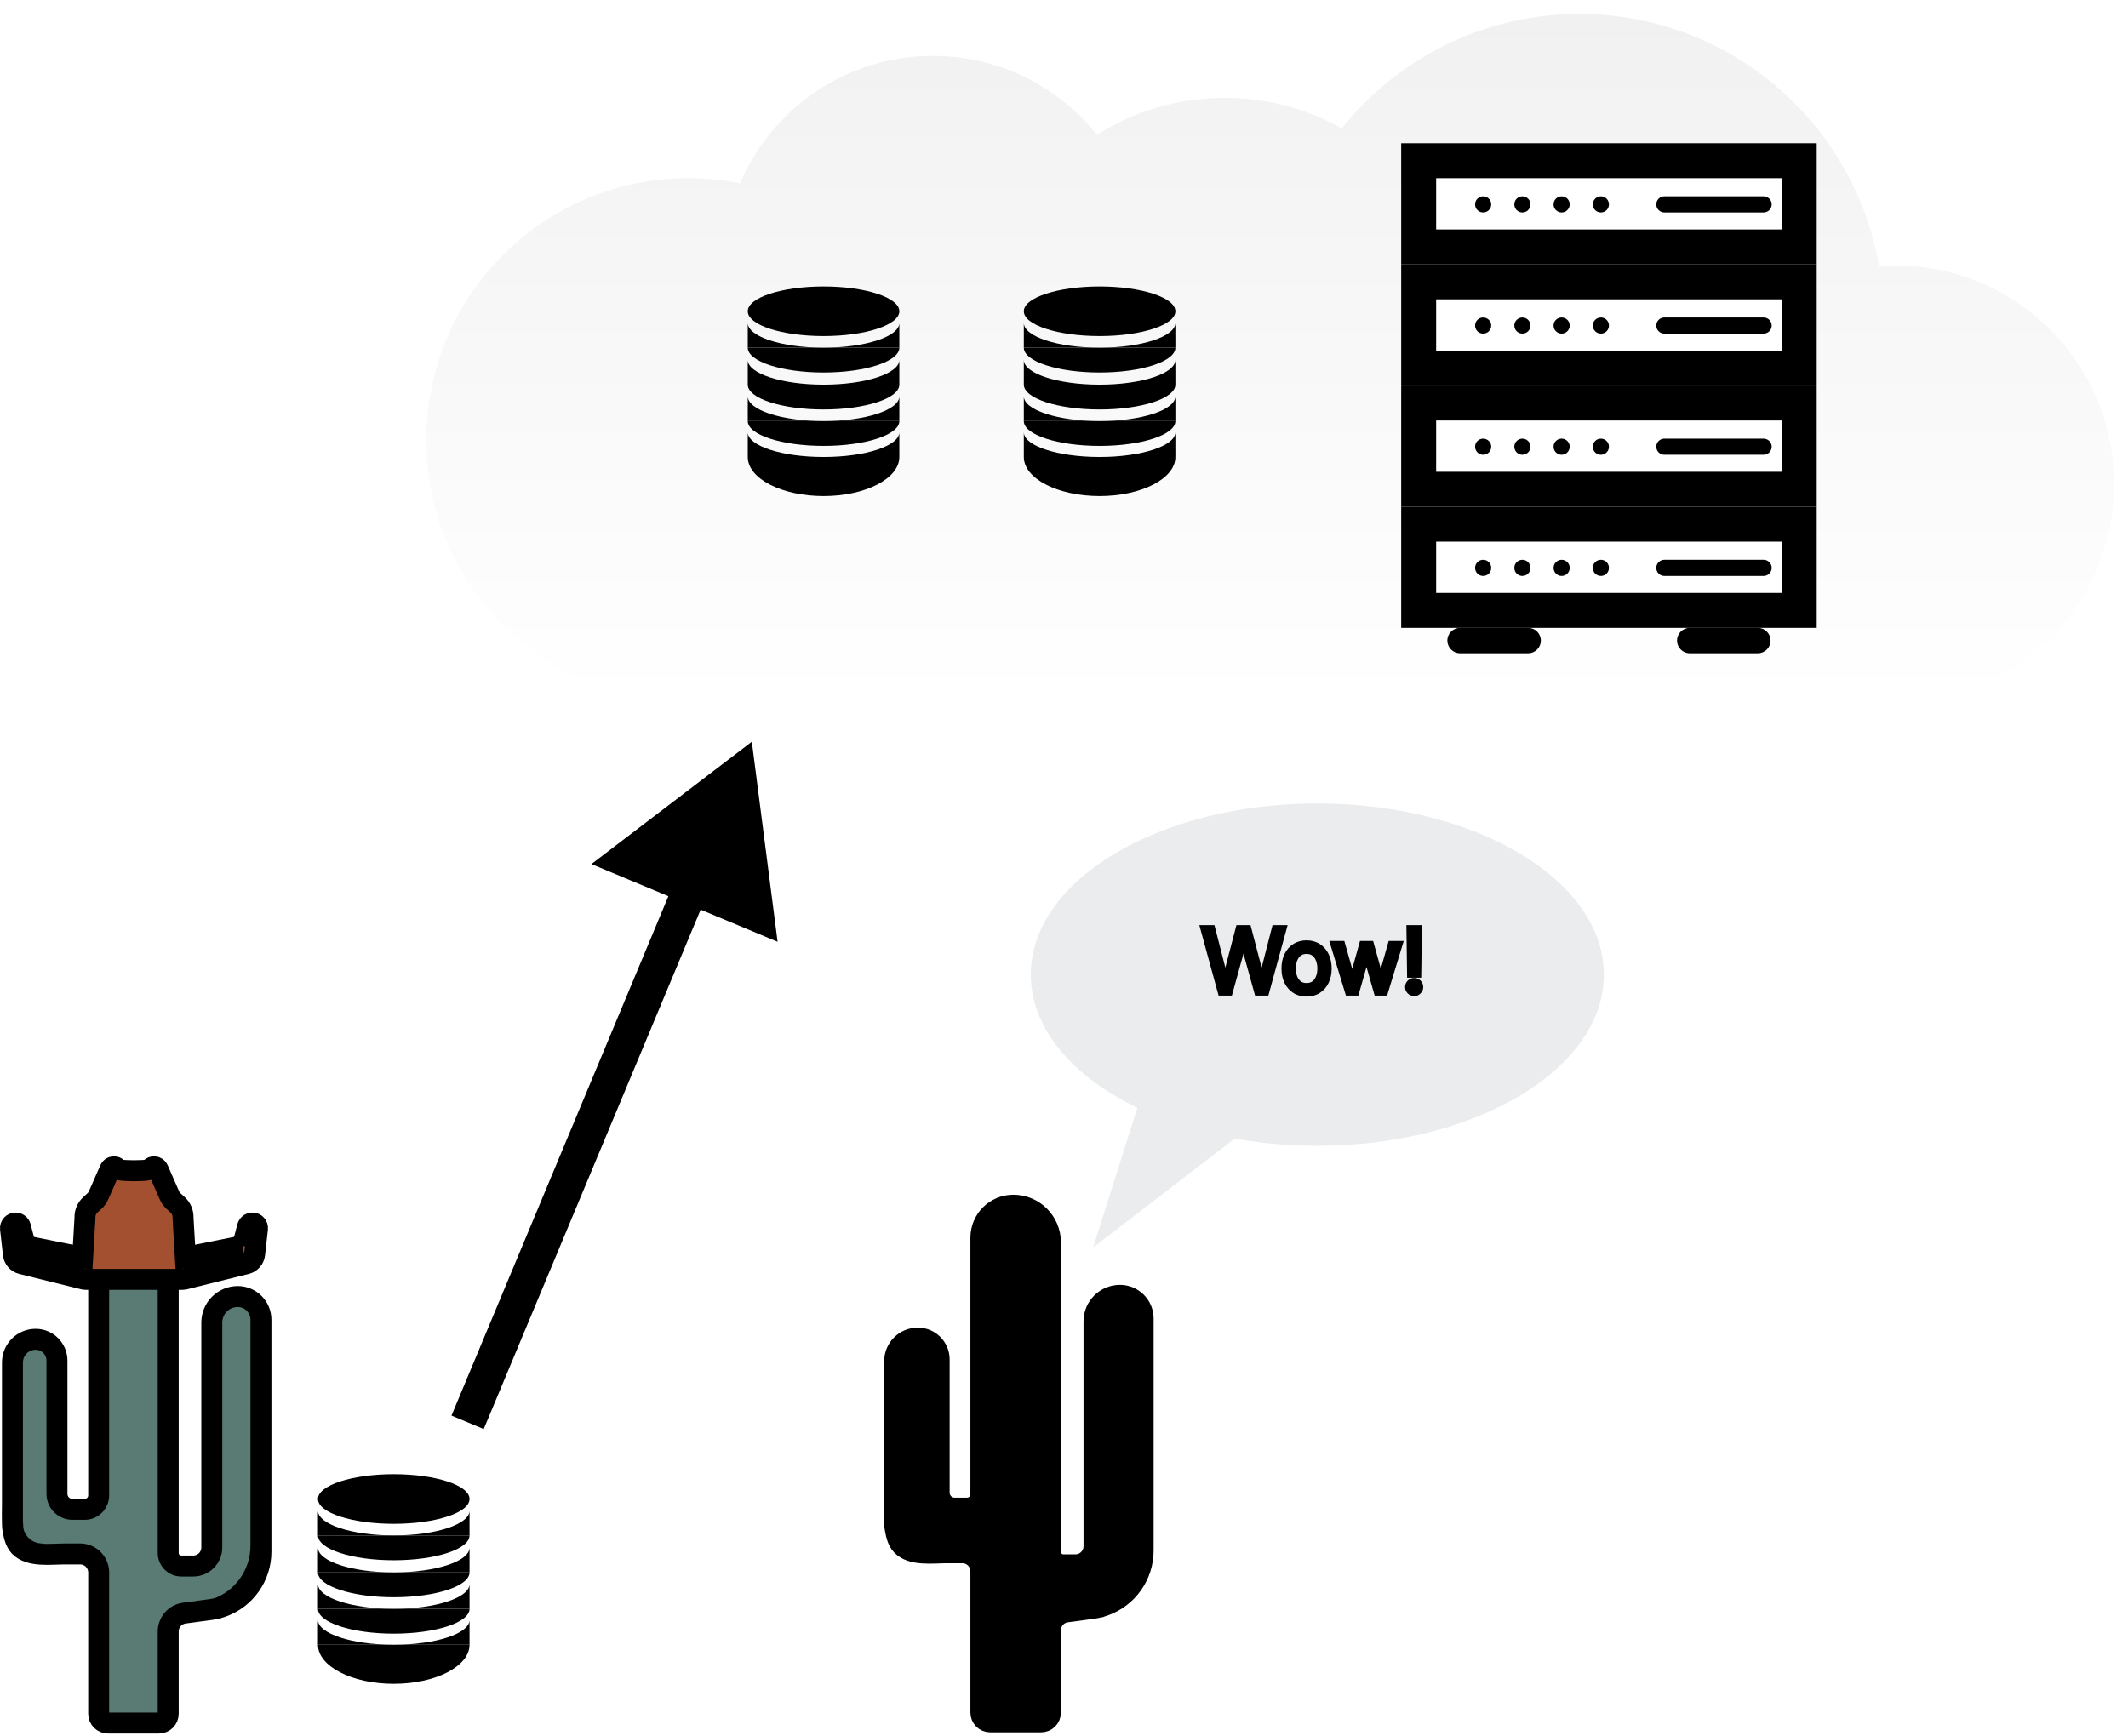 <svg width="609" height="497" viewBox="0 0 609 497" fill="none" xmlns="http://www.w3.org/2000/svg">
<path d="M16.302 389.499V427.634C16.302 430.078 18.278 432.059 20.716 432.059H24.262C26.46 432.059 28.242 430.273 28.242 428.069V354.652C28.242 349.511 32.4 345.342 37.529 345.342C43.391 345.342 48.143 350.106 48.143 355.982V444.562C48.143 446.618 49.806 448.286 51.858 448.286H55.307C58.238 448.286 60.614 445.904 60.614 442.966V378.593C60.614 374.479 63.941 371.145 68.044 371.145C71.708 371.145 74.678 374.122 74.678 377.795V444.187C74.678 451.267 70.228 457.58 63.57 459.943C62.487 460.328 61.367 460.599 60.228 460.753L52.742 461.763C50.108 462.119 48.143 464.372 48.143 467.036V490.58C48.143 492.049 46.955 493.24 45.49 493.24H30.895C29.43 493.24 28.242 492.049 28.242 490.58V450.148C28.242 447.209 25.866 444.828 22.935 444.828H18.645C14.433 444.828 8.533 445.716 5.601 442.685C3.097 440.097 3.565 434.033 3.565 430.428V390.031C3.565 386.358 6.535 383.381 10.199 383.381C13.569 383.381 16.302 386.12 16.302 389.499Z" fill="#597B73"/>
<path d="M10.199 383.381V383.381C6.535 383.381 3.565 386.351 3.565 390.014V436.049L3.565 436.336C3.565 441.026 7.367 444.828 12.056 444.828V444.828M10.199 383.381C6.535 383.381 3.565 386.358 3.565 390.031V430.428C3.565 434.033 3.097 440.097 5.601 442.685C8.533 445.716 14.433 444.828 18.645 444.828H22.935C25.866 444.828 28.242 447.209 28.242 450.148V490.58C28.242 492.049 29.43 493.24 30.895 493.24H45.49C46.955 493.24 48.143 492.049 48.143 490.58V467.036C48.143 464.372 50.108 462.119 52.742 461.763L60.228 460.753C61.367 460.599 62.487 460.328 63.57 459.943C70.228 457.58 74.678 451.267 74.678 444.187V377.795C74.678 374.122 71.708 371.145 68.044 371.145M10.199 383.381C13.569 383.381 16.302 386.12 16.302 389.499V427.634C16.302 430.078 18.278 432.059 20.716 432.059H24.262C26.46 432.059 28.242 430.273 28.242 428.069V354.652C28.242 349.511 32.4 345.342 37.529 345.342C43.391 345.342 48.143 350.106 48.143 355.982V444.562C48.143 446.618 49.806 448.286 51.858 448.286H55.307C58.238 448.286 60.614 445.904 60.614 442.966V378.593C60.614 374.479 63.941 371.145 68.044 371.145M68.044 371.145V371.145C71.708 371.145 74.678 374.115 74.678 377.778V442.484C74.678 450.586 69.576 457.811 61.941 460.522V460.522" stroke="black" stroke-width="6"/>
<path d="M24.034 366.19L6.194 361.751C4.923 361.434 3.982 360.357 3.835 359.049L3.009 351.725C2.912 350.861 3.585 350.104 4.451 350.104C5.109 350.104 5.685 350.549 5.853 351.189L7.287 356.649L23.658 359.94L24.32 348.613C24.256 347.217 24.811 345.865 25.836 344.92L27.083 343.769C27.562 343.328 27.944 342.791 28.206 342.194L31.463 334.761C31.86 333.857 33.085 333.73 33.656 334.534C33.877 334.844 34.545 334.96 35.314 335.026C35.535 335.045 35.744 335.06 35.941 335.071C37.507 335.159 39.099 335.156 40.665 335.076C40.892 335.064 41.132 335.048 41.386 335.026C42.156 334.96 42.823 334.844 43.044 334.534C43.616 333.73 44.841 333.857 45.237 334.761L48.495 342.194C48.757 342.791 49.139 343.328 49.617 343.769L50.865 344.92C51.889 345.865 52.444 347.217 52.381 348.613L53.043 359.94L69.413 356.649L70.848 351.189C71.016 350.549 71.592 350.104 72.25 350.104C73.116 350.104 73.789 350.861 73.691 351.725L72.866 359.049C72.719 360.357 71.778 361.434 70.507 361.751L52.666 366.19C52.543 366.221 52.417 366.236 52.29 366.236H24.411C24.284 366.236 24.157 366.221 24.034 366.19Z" fill="#A35030"/>
<path d="M7.287 356.649L5.853 351.189C5.685 350.549 5.109 350.104 4.451 350.104C3.585 350.104 2.912 350.861 3.009 351.725L3.835 359.049C3.982 360.357 4.923 361.434 6.194 361.751L24.034 366.19C24.157 366.221 24.284 366.236 24.411 366.236H52.29C52.417 366.236 52.543 366.221 52.666 366.19L70.507 361.751C71.778 361.434 72.719 360.357 72.866 359.049L73.691 351.725C73.789 350.861 73.116 350.104 72.25 350.104C71.592 350.104 71.016 350.549 70.848 351.189L69.413 356.649M7.287 356.649L6.928 356.663L6.85 356.635L7.287 356.649ZM7.287 356.649L23.658 359.94L24.32 348.613C24.256 347.217 24.811 345.865 25.836 344.92L27.083 343.769C27.562 343.328 27.944 342.791 28.206 342.194L31.463 334.761C31.86 333.857 33.085 333.73 33.656 334.534C33.877 334.844 34.545 334.96 35.314 335.026C35.535 335.045 35.744 335.06 35.941 335.071C37.507 335.159 39.099 335.156 40.665 335.076C40.892 335.064 41.132 335.048 41.386 335.026C42.156 334.96 42.823 334.844 43.044 334.534C43.616 333.73 44.841 333.857 45.237 334.761L48.495 342.194C48.757 342.791 49.139 343.328 49.617 343.769L50.865 344.92C51.889 345.865 52.444 347.217 52.381 348.613L53.043 359.94L69.413 356.649M69.413 356.649L69.047 356.663L69.125 356.635L69.413 356.649Z" stroke="black" stroke-width="6"/>
<path d="M268.771 389.157V427.292C268.771 429.736 270.748 431.717 273.186 431.717H276.732C278.93 431.717 280.712 429.931 280.712 427.727V354.31C280.712 349.168 284.87 345 289.999 345C295.861 345 300.613 349.764 300.613 355.64V444.219C300.613 446.276 302.276 447.943 304.328 447.943H307.777C310.708 447.943 313.084 445.561 313.084 442.623V378.25C313.084 374.137 316.41 370.802 320.514 370.802C324.177 370.802 327.147 373.78 327.147 377.452V443.845C327.147 450.925 322.698 457.237 316.04 459.601C314.957 459.986 313.837 460.257 312.698 460.411L305.212 461.421C302.578 461.776 300.613 464.029 300.613 466.693V490.238C300.613 491.707 299.425 492.898 297.959 492.898H283.365C281.9 492.898 280.712 491.707 280.712 490.238V449.805C280.712 446.867 278.336 444.485 275.405 444.485H271.115C266.903 444.485 261.003 445.374 258.071 442.343C255.567 439.754 256.035 433.691 256.035 430.085V389.689C256.035 386.016 259.005 383.038 262.668 383.038C266.039 383.038 268.771 385.778 268.771 389.157Z" fill="black"/>
<path d="M262.668 383.038V383.038C259.005 383.038 256.035 386.008 256.035 389.672V435.707L256.035 435.994C256.035 440.684 259.836 444.485 264.526 444.485V444.485M262.668 383.038C259.005 383.038 256.035 386.016 256.035 389.689V430.085C256.035 433.691 255.567 439.754 258.071 442.343C261.003 445.374 266.903 444.485 271.115 444.485H275.405C278.336 444.485 280.712 446.867 280.712 449.805V490.238C280.712 491.707 281.9 492.898 283.365 492.898H297.959C299.425 492.898 300.613 491.707 300.613 490.238V466.693C300.613 464.029 302.578 461.776 305.212 461.421L312.698 460.411C313.837 460.257 314.957 459.986 316.04 459.601C322.698 457.237 327.147 450.925 327.147 443.845V377.452C327.147 373.78 324.177 370.802 320.514 370.802M262.668 383.038C266.039 383.038 268.771 385.778 268.771 389.157V427.292C268.771 429.736 270.748 431.717 273.186 431.717H276.732C278.93 431.717 280.712 429.931 280.712 427.727V354.31C280.712 349.168 284.87 345 289.999 345C295.861 345 300.613 349.764 300.613 355.64V444.219C300.613 446.276 302.276 447.943 304.328 447.943H307.777C310.708 447.943 313.084 445.561 313.084 442.623V378.25C313.084 374.137 316.41 370.802 320.514 370.802M320.514 370.802V370.802C324.177 370.802 327.147 373.772 327.147 377.436V442.142C327.147 450.244 322.046 457.469 314.411 460.179V460.179" stroke="black" stroke-width="6"/>
<g filter="url(#filter0_d_4_393)">
<path d="M459 275C459 302.062 422.287 324 377 324C331.713 324 295 302.062 295 275C295 247.938 331.713 226 377 226C422.287 226 459 247.938 459 275Z" fill="#EBECED"/>
<path d="M312.845 353.084L331.835 293.071L362.744 314.714L312.845 353.084Z" fill="#EBECED"/>
</g>
<path d="M349.504 284L344.533 265.818H346.77L350.57 280.626H350.747L354.618 265.818H357.104L360.974 280.626H361.152L364.952 265.818H367.189L362.217 284H359.945L355.932 269.511H355.79L351.777 284H349.504ZM373.918 284.284C372.687 284.284 371.607 283.991 370.678 283.405C369.755 282.819 369.033 282 368.512 280.946C367.997 279.893 367.739 278.661 367.739 277.253C367.739 275.832 367.997 274.592 368.512 273.533C369.033 272.474 369.755 271.651 370.678 271.065C371.607 270.479 372.687 270.186 373.918 270.186C375.149 270.186 376.227 270.479 377.15 271.065C378.079 271.651 378.801 272.474 379.316 273.533C379.837 274.592 380.097 275.832 380.097 277.253C380.097 278.661 379.837 279.893 379.316 280.946C378.801 282 378.079 282.819 377.15 283.405C376.227 283.991 375.149 284.284 373.918 284.284ZM373.918 282.402C374.853 282.402 375.623 282.162 376.227 281.683C376.83 281.203 377.277 280.573 377.567 279.792C377.857 279.011 378.002 278.164 378.002 277.253C378.002 276.341 377.857 275.492 377.567 274.705C377.277 273.918 376.83 273.281 376.227 272.796C375.623 272.311 374.853 272.068 373.918 272.068C372.983 272.068 372.214 272.311 371.61 272.796C371.006 273.281 370.56 273.918 370.27 274.705C369.98 275.492 369.835 276.341 369.835 277.253C369.835 278.164 369.98 279.011 370.27 279.792C370.56 280.573 371.006 281.203 371.61 281.683C372.214 282.162 372.983 282.402 373.918 282.402ZM385.921 284L381.766 270.364H383.968L386.915 280.804H387.058L389.969 270.364H392.207L395.083 280.768H395.225L398.173 270.364H400.374L396.219 284H394.16L391.177 273.524H390.964L387.981 284H385.921ZM405.914 265.818L405.737 278.886H403.677L403.499 265.818H405.914ZM404.707 284.142C404.269 284.142 403.893 283.985 403.579 283.672C403.266 283.358 403.109 282.982 403.109 282.544C403.109 282.106 403.266 281.73 403.579 281.417C403.893 281.103 404.269 280.946 404.707 280.946C405.145 280.946 405.52 281.103 405.834 281.417C406.148 281.73 406.305 282.106 406.305 282.544C406.305 282.834 406.231 283.1 406.083 283.343C405.941 283.586 405.748 283.781 405.506 283.929C405.269 284.071 405.003 284.142 404.707 284.142Z" fill="black"/>
<path d="M349.504 284L348.54 284.264L348.741 285H349.504V284ZM344.533 265.818V264.818H343.223L343.568 266.082L344.533 265.818ZM346.77 265.818L347.739 265.57L347.546 264.818H346.77V265.818ZM350.57 280.626L349.601 280.875L349.794 281.626H350.57V280.626ZM350.747 280.626V281.626H351.519L351.715 280.879L350.747 280.626ZM354.618 265.818V264.818H353.846L353.65 265.565L354.618 265.818ZM357.104 265.818L358.071 265.565L357.876 264.818H357.104V265.818ZM360.974 280.626L360.007 280.879L360.202 281.626H360.974V280.626ZM361.152 280.626V281.626H361.928L362.121 280.875L361.152 280.626ZM364.952 265.818V264.818H364.176L363.983 265.57L364.952 265.818ZM367.189 265.818L368.154 266.082L368.499 264.818H367.189V265.818ZM362.217 284V285H362.981L363.182 284.264L362.217 284ZM359.945 284L358.981 284.267L359.184 285H359.945V284ZM355.932 269.511L356.896 269.244L356.693 268.511H355.932V269.511ZM355.79 269.511V268.511H355.029L354.826 269.244L355.79 269.511ZM351.777 284V285H352.538L352.741 284.267L351.777 284ZM350.469 283.736L345.497 265.554L343.568 266.082L348.54 284.264L350.469 283.736ZM344.533 266.818H346.77V264.818H344.533V266.818ZM345.801 266.067L349.601 280.875L351.538 280.378L347.739 265.57L345.801 266.067ZM350.57 281.626H350.747V279.626H350.57V281.626ZM351.715 280.879L355.585 266.071L353.65 265.565L349.78 280.374L351.715 280.879ZM354.618 266.818H357.104V264.818H354.618V266.818ZM356.136 266.071L360.007 280.879L361.942 280.374L358.071 265.565L356.136 266.071ZM360.974 281.626H361.152V279.626H360.974V281.626ZM362.121 280.875L365.92 266.067L363.983 265.57L360.183 280.378L362.121 280.875ZM364.952 266.818H367.189V264.818H364.952V266.818ZM366.224 265.554L361.253 283.736L363.182 284.264L368.154 266.082L366.224 265.554ZM362.217 283H359.945V285H362.217V283ZM360.908 283.733L356.896 269.244L354.968 269.778L358.981 284.267L360.908 283.733ZM355.932 268.511H355.79V270.511H355.932V268.511ZM354.826 269.244L350.813 283.733L352.741 284.267L356.753 269.778L354.826 269.244ZM351.777 283H349.504V285H351.777V283ZM370.678 283.405L370.142 284.25L370.145 284.251L370.678 283.405ZM368.512 280.946L367.613 281.385L367.615 281.389L368.512 280.946ZM368.512 273.533L367.614 273.092L367.612 273.096L368.512 273.533ZM370.678 271.065L370.145 270.219L370.142 270.221L370.678 271.065ZM377.15 271.065L376.614 271.909L376.616 271.911L377.15 271.065ZM379.316 273.533L378.417 273.97L378.419 273.974L379.316 273.533ZM379.316 280.946L378.42 280.503L378.418 280.507L379.316 280.946ZM377.15 283.405L376.616 282.559L376.614 282.561L377.15 283.405ZM376.227 281.683L375.605 280.9L376.227 281.683ZM377.567 279.792L378.505 280.14L377.567 279.792ZM377.567 274.705L378.505 274.359V274.359L377.567 274.705ZM376.227 272.796L376.853 272.017L376.227 272.796ZM371.61 272.796L370.984 272.017L371.61 272.796ZM370.27 274.705L369.331 274.359L370.27 274.705ZM370.27 279.792L369.332 280.14L370.27 279.792ZM371.61 281.683L372.232 280.9L371.61 281.683ZM373.918 283.284C372.853 283.284 371.962 283.033 371.211 282.559L370.145 284.251C371.252 284.95 372.522 285.284 373.918 285.284V283.284ZM371.214 282.561C370.457 282.08 369.854 281.405 369.408 280.503L367.615 281.389C368.211 282.594 369.053 283.558 370.142 284.25L371.214 282.561ZM369.41 280.507C368.974 279.615 368.739 278.54 368.739 277.253H366.739C366.739 278.783 367.019 280.17 367.613 281.385L369.41 280.507ZM368.739 277.253C368.739 275.953 368.975 274.868 369.411 273.97L367.612 273.096C367.019 274.317 366.739 275.712 366.739 277.253H368.739ZM369.409 273.974C369.856 273.066 370.458 272.389 371.214 271.909L370.142 270.221C369.051 270.913 368.21 271.881 367.614 273.092L369.409 273.974ZM371.211 271.911C371.962 271.437 372.853 271.186 373.918 271.186V269.186C372.522 269.186 371.252 269.521 370.145 270.219L371.211 271.911ZM373.918 271.186C374.984 271.186 375.871 271.437 376.614 271.909L377.686 270.221C376.583 269.521 375.315 269.186 373.918 269.186V271.186ZM376.616 271.911C377.376 272.39 377.977 273.066 378.417 273.97L380.215 273.096C379.625 271.881 378.782 270.912 377.683 270.219L376.616 271.911ZM378.419 273.974C378.86 274.871 379.097 275.955 379.097 277.253H381.097C381.097 275.71 380.814 274.314 380.213 273.092L378.419 273.974ZM379.097 277.253C379.097 278.538 378.86 279.612 378.42 280.503L380.212 281.389C380.814 280.173 381.097 278.785 381.097 277.253H379.097ZM378.418 280.507C377.979 281.405 377.378 282.079 376.616 282.559L377.683 284.251C378.78 283.559 379.624 282.594 380.214 281.385L378.418 280.507ZM376.614 282.561C375.871 283.033 374.984 283.284 373.918 283.284V285.284C375.315 285.284 376.583 284.95 377.686 284.25L376.614 282.561ZM373.918 283.402C375.03 283.402 376.033 283.114 376.848 282.466L375.605 280.9C375.213 281.211 374.677 281.402 373.918 281.402V283.402ZM376.848 282.466C377.607 281.864 378.156 281.078 378.505 280.14L376.63 279.444C376.398 280.068 376.054 280.543 375.605 280.9L376.848 282.466ZM378.505 280.14C378.84 279.237 379.002 278.272 379.002 277.253H377.002C377.002 278.057 376.875 278.784 376.63 279.444L378.505 280.14ZM379.002 277.253C379.002 276.234 378.84 275.266 378.505 274.359L376.629 275.051C376.875 275.718 377.002 276.449 377.002 277.253H379.002ZM378.505 274.359C378.158 273.416 377.61 272.625 376.853 272.017L375.6 273.576C376.051 273.938 376.396 274.419 376.629 275.051L378.505 274.359ZM376.853 272.017C376.037 271.361 375.032 271.068 373.918 271.068V273.068C374.674 273.068 375.209 273.261 375.6 273.576L376.853 272.017ZM373.918 271.068C372.804 271.068 371.8 271.361 370.984 272.017L372.237 273.576C372.628 273.261 373.162 273.068 373.918 273.068V271.068ZM370.984 272.017C370.227 272.625 369.678 273.416 369.331 274.359L371.208 275.051C371.441 274.419 371.786 273.938 372.237 273.576L370.984 272.017ZM369.331 274.359C368.997 275.266 368.835 276.234 368.835 277.253H370.835C370.835 276.449 370.962 275.718 371.208 275.051L369.331 274.359ZM368.835 277.253C368.835 278.272 368.997 279.237 369.332 280.14L371.207 279.444C370.962 278.784 370.835 278.057 370.835 277.253H368.835ZM369.332 280.14C369.68 281.078 370.23 281.864 370.988 282.466L372.232 280.9C371.783 280.543 371.439 280.068 371.207 279.444L369.332 280.14ZM370.988 282.466C371.804 283.114 372.807 283.402 373.918 283.402V281.402C373.159 281.402 372.623 281.211 372.232 280.9L370.988 282.466ZM385.921 284L384.965 284.291L385.18 285H385.921V284ZM381.766 270.364V269.364H380.416L380.81 270.655L381.766 270.364ZM383.968 270.364L384.93 270.092L384.725 269.364H383.968V270.364ZM386.915 280.804L385.953 281.076L386.159 281.804H386.915V280.804ZM387.058 280.804V281.804H387.817L388.021 281.073L387.058 280.804ZM389.969 270.364V269.364H389.21L389.006 270.095L389.969 270.364ZM392.207 270.364L393.171 270.097L392.968 269.364H392.207V270.364ZM395.083 280.768L394.119 281.035L394.322 281.768H395.083V280.768ZM395.225 280.768V281.768H395.981L396.187 281.041L395.225 280.768ZM398.173 270.364V269.364H397.417L397.21 270.091L398.173 270.364ZM400.374 270.364L401.331 270.655L401.724 269.364H400.374V270.364ZM396.219 284V285H396.96L397.176 284.291L396.219 284ZM394.16 284L393.198 284.274L393.405 285H394.16V284ZM391.177 273.524L392.139 273.25L391.932 272.524H391.177V273.524ZM390.964 273.524V272.524H390.209L390.002 273.25L390.964 273.524ZM387.981 284V285H388.736L388.943 284.274L387.981 284ZM386.878 283.709L382.723 270.072L380.81 270.655L384.965 284.291L386.878 283.709ZM381.766 271.364H383.968V269.364H381.766V271.364ZM383.006 270.635L385.953 281.076L387.878 280.532L384.93 270.092L383.006 270.635ZM386.915 281.804H387.058V279.804H386.915V281.804ZM388.021 281.073L390.933 270.632L389.006 270.095L386.094 280.535L388.021 281.073ZM389.969 271.364H392.207V269.364H389.969V271.364ZM391.243 270.63L394.119 281.035L396.047 280.502L393.171 270.097L391.243 270.63ZM395.083 281.768H395.225V279.768H395.083V281.768ZM396.187 281.041L399.135 270.636L397.21 270.091L394.263 280.496L396.187 281.041ZM398.173 271.364H400.374V269.364H398.173V271.364ZM399.418 270.072L395.263 283.709L397.176 284.291L401.331 270.655L399.418 270.072ZM396.219 283H394.16V285H396.219V283ZM395.122 283.726L392.139 273.25L390.215 273.798L393.198 284.274L395.122 283.726ZM391.177 272.524H390.964V274.524H391.177V272.524ZM390.002 273.25L387.019 283.726L388.943 284.274L391.926 273.798L390.002 273.25ZM387.981 283H385.921V285H387.981V283ZM405.914 265.818L406.914 265.832L406.928 264.818H405.914V265.818ZM405.737 278.886V279.886H406.723L406.736 278.9L405.737 278.886ZM403.677 278.886L402.677 278.9L402.69 279.886H403.677V278.886ZM403.499 265.818V264.818H402.486L402.499 265.832L403.499 265.818ZM403.579 283.672L404.286 282.964L403.579 283.672ZM405.834 281.417L406.541 280.709L405.834 281.417ZM406.083 283.343L405.229 282.822L405.224 282.83L405.22 282.838L406.083 283.343ZM405.506 283.929L406.02 284.786L406.026 284.783L405.506 283.929ZM404.914 265.805L404.737 278.873L406.736 278.9L406.914 265.832L404.914 265.805ZM405.737 277.886H403.677V279.886H405.737V277.886ZM404.677 278.873L404.499 265.805L402.499 265.832L402.677 278.9L404.677 278.873ZM403.499 266.818H405.914V264.818H403.499V266.818ZM404.707 283.142C404.538 283.142 404.415 283.093 404.286 282.964L402.872 284.379C403.371 284.877 404 285.142 404.707 285.142V283.142ZM404.286 282.964C404.157 282.836 404.109 282.713 404.109 282.544H402.109C402.109 283.251 402.374 283.88 402.872 284.379L404.286 282.964ZM404.109 282.544C404.109 282.375 404.157 282.253 404.286 282.124L402.872 280.709C402.374 281.208 402.109 281.837 402.109 282.544H404.109ZM404.286 282.124C404.415 281.995 404.538 281.946 404.707 281.946V279.946C404 279.946 403.371 280.211 402.872 280.709L404.286 282.124ZM404.707 281.946C404.876 281.946 404.998 281.995 405.127 282.124L406.541 280.709C406.043 280.211 405.414 279.946 404.707 279.946V281.946ZM405.127 282.124C405.256 282.253 405.305 282.375 405.305 282.544H407.305C407.305 281.837 407.04 281.208 406.541 280.709L405.127 282.124ZM405.305 282.544C405.305 282.654 405.279 282.74 405.229 282.822L406.937 283.864C407.182 283.461 407.305 283.014 407.305 282.544H405.305ZM405.22 282.838C405.162 282.936 405.088 283.012 404.985 283.075L406.026 284.783C406.409 284.55 406.719 284.235 406.946 283.848L405.22 282.838ZM404.991 283.071C404.921 283.114 404.835 283.142 404.707 283.142V285.142C405.17 285.142 405.617 285.028 406.02 284.786L404.991 283.071Z" fill="black"/>
<g filter="url(#filter1_d_4_393)">
<path fill-rule="evenodd" clip-rule="evenodd" d="M542.5 197H198V196.993C197.667 196.998 197.334 197 197 197C155.579 197 122 163.421 122 122C122 80.579 155.579 47 197 47C202.064 47 207.011 47.502 211.794 48.459C220.947 27.023 242.219 12 267 12C285.986 12 302.912 20.819 313.907 34.583C324.493 27.88 337.043 24 350.5 24C362.666 24 374.092 27.172 383.995 32.734C399.937 12.782 424.476 0 452 0C494.996 0 530.707 31.19 537.743 72.178C539.313 72.06 540.899 72 542.5 72C577.018 72 605 99.982 605 134.5C605 168.851 577.288 196.729 543 196.998V197H542.5Z" fill="url(#paint0_linear_4_393)"/>
</g>
<ellipse cx="112.688" cy="429.103" rx="21.688" ry="7.103" fill="black"/>
<path d="M134.375 450.111C134.375 454.034 124.665 457.214 112.688 457.214C100.71 457.214 91 454.034 91 450.111C100.673 450.111 100.71 450.111 112.688 450.111C124.665 450.111 124.627 450.111 134.375 450.111Z" fill="black"/>
<path fill-rule="evenodd" clip-rule="evenodd" d="M134.375 443.008H91V443.008V450.111H112.628C112.648 450.111 112.668 450.111 112.688 450.111C112.708 450.111 112.728 450.111 112.748 450.111H134.375V443.008V443.008ZM134.375 443.008L112.688 443.008L91 443.008C91 446.924 100.677 450.1 112.628 450.111H112.748C124.698 450.1 134.375 446.924 134.375 443.008Z" fill="black"/>
<path d="M134.375 439.532C134.375 443.455 124.665 446.635 112.688 446.635C100.71 446.635 91 443.455 91 439.532C100.673 439.532 100.71 439.531 112.688 439.531C124.665 439.531 124.627 439.532 134.375 439.532Z" fill="black"/>
<path fill-rule="evenodd" clip-rule="evenodd" d="M134.375 432.428H91V432.428V439.531H112.628C112.648 439.532 112.668 439.532 112.688 439.532C112.708 439.532 112.728 439.532 112.748 439.531H134.375V432.428V432.428ZM134.375 432.428L112.688 432.428L91 432.428C91 436.345 100.677 439.521 112.628 439.531H112.748C124.698 439.521 134.375 436.345 134.375 432.428Z" fill="black"/>
<path d="M134.375 470.816C134.375 476.993 124.665 482 112.688 482C100.71 482 91 476.993 91 470.816C100.673 470.816 100.71 470.816 112.688 470.816C124.665 470.816 124.627 470.816 134.375 470.816Z" fill="black"/>
<path fill-rule="evenodd" clip-rule="evenodd" d="M134.375 463.713H91V463.713V470.816H112.628C112.648 470.816 112.668 470.816 112.688 470.816C112.708 470.816 112.728 470.816 112.748 470.816H134.375V463.713V463.713ZM134.375 463.713L112.688 463.713L91 463.713C91 467.629 100.677 470.806 112.628 470.816H112.748C124.698 470.806 134.375 467.629 134.375 463.713Z" fill="black"/>
<path d="M134.375 460.539C134.375 464.462 124.665 467.642 112.688 467.642C100.71 467.642 91 464.462 91 460.539C100.673 460.539 100.71 460.539 112.688 460.539C124.665 460.539 124.627 460.539 134.375 460.539Z" fill="black"/>
<path fill-rule="evenodd" clip-rule="evenodd" d="M134.375 453.436H91V453.436V460.539H112.628C112.648 460.539 112.668 460.539 112.688 460.539C112.708 460.539 112.728 460.539 112.748 460.539H134.375V453.436V453.436ZM134.375 453.436L112.688 453.436L91 453.436C91 457.352 100.677 460.528 112.628 460.539H112.748C124.698 460.528 134.375 457.352 134.375 453.436Z" fill="black"/>
<ellipse cx="314.688" cy="89.103" rx="21.688" ry="7.103" fill="black"/>
<path d="M336.375 110.111C336.375 114.034 326.665 117.214 314.688 117.214C302.71 117.214 293 114.034 293 110.111C302.673 110.111 302.71 110.111 314.688 110.111C326.665 110.111 326.627 110.111 336.375 110.111Z" fill="black"/>
<path fill-rule="evenodd" clip-rule="evenodd" d="M336.375 103.008H293V103.008V110.111H314.628C314.648 110.111 314.668 110.111 314.688 110.111C314.708 110.111 314.728 110.111 314.748 110.111H336.375V103.008V103.008ZM336.375 103.008L314.688 103.008L293 103.008C293 106.924 302.677 110.1 314.628 110.111H314.748C326.698 110.1 336.375 106.924 336.375 103.008Z" fill="black"/>
<path d="M336.375 99.531C336.375 103.455 326.665 106.635 314.688 106.635C302.71 106.635 293 103.455 293 99.531C302.673 99.531 302.71 99.531 314.688 99.531C326.665 99.531 326.627 99.531 336.375 99.531Z" fill="black"/>
<path fill-rule="evenodd" clip-rule="evenodd" d="M336.375 92.428H293V92.428V99.531H314.628C314.648 99.531 314.668 99.531 314.688 99.531C314.708 99.531 314.728 99.531 314.748 99.531H336.375V92.428V92.428ZM336.375 92.428L314.688 92.428L293 92.428C293 96.345 302.677 99.521 314.628 99.531H314.748C326.698 99.521 336.375 96.345 336.375 92.428Z" fill="black"/>
<path d="M336.375 130.816C336.375 136.993 326.665 142 314.688 142C302.71 142 293 136.993 293 130.816C302.673 130.816 302.71 130.816 314.688 130.816C326.665 130.816 326.627 130.816 336.375 130.816Z" fill="black"/>
<path fill-rule="evenodd" clip-rule="evenodd" d="M336.375 123.713H293V123.713V130.816H314.628C314.648 130.816 314.668 130.816 314.688 130.816C314.708 130.816 314.728 130.816 314.748 130.816H336.375V123.713V123.713ZM336.375 123.713L314.688 123.713L293 123.713C293 127.629 302.677 130.806 314.628 130.816H314.748C326.698 130.806 336.375 127.629 336.375 123.713Z" fill="black"/>
<path d="M336.375 120.539C336.375 124.462 326.665 127.642 314.688 127.642C302.71 127.642 293 124.462 293 120.539C302.673 120.539 302.71 120.539 314.688 120.539C326.665 120.539 326.627 120.539 336.375 120.539Z" fill="black"/>
<path fill-rule="evenodd" clip-rule="evenodd" d="M336.375 113.436H293V113.436V120.539H314.628C314.648 120.539 314.668 120.539 314.688 120.539C314.708 120.539 314.728 120.539 314.748 120.539H336.375V113.436V113.436ZM336.375 113.436L314.688 113.436L293 113.436C293 117.352 302.677 120.528 314.628 120.539H314.748C326.698 120.528 336.375 117.352 336.375 113.436Z" fill="black"/>
<ellipse cx="235.688" cy="89.103" rx="21.688" ry="7.103" fill="black"/>
<path d="M257.375 110.111C257.375 114.034 247.665 117.214 235.688 117.214C223.71 117.214 214 114.034 214 110.111C223.673 110.111 223.71 110.111 235.688 110.111C247.665 110.111 247.627 110.111 257.375 110.111Z" fill="black"/>
<path fill-rule="evenodd" clip-rule="evenodd" d="M257.375 103.008H214V103.008V110.111H235.628C235.648 110.111 235.668 110.111 235.688 110.111C235.708 110.111 235.728 110.111 235.748 110.111H257.375V103.008V103.008ZM257.375 103.008L235.688 103.008L214 103.008C214 106.924 223.677 110.1 235.628 110.111H235.748C247.698 110.1 257.375 106.924 257.375 103.008Z" fill="black"/>
<path d="M257.375 99.531C257.375 103.455 247.665 106.635 235.688 106.635C223.71 106.635 214 103.455 214 99.531C223.673 99.531 223.71 99.531 235.688 99.531C247.665 99.531 247.627 99.531 257.375 99.531Z" fill="black"/>
<path fill-rule="evenodd" clip-rule="evenodd" d="M257.375 92.428H214V92.428V99.531H235.628C235.648 99.531 235.668 99.531 235.688 99.531C235.708 99.531 235.728 99.531 235.748 99.531H257.375V92.428V92.428ZM257.375 92.428L235.688 92.428L214 92.428C214 96.345 223.677 99.521 235.628 99.531H235.748C247.698 99.521 257.375 96.345 257.375 92.428Z" fill="black"/>
<path d="M257.375 130.816C257.375 136.993 247.665 142 235.688 142C223.71 142 214 136.993 214 130.816C223.673 130.816 223.71 130.816 235.688 130.816C247.665 130.816 247.627 130.816 257.375 130.816Z" fill="black"/>
<path fill-rule="evenodd" clip-rule="evenodd" d="M257.375 123.713H214V123.713V130.816H235.628C235.648 130.816 235.668 130.816 235.688 130.816C235.708 130.816 235.728 130.816 235.748 130.816H257.375V123.713V123.713ZM257.375 123.713L235.688 123.713L214 123.713C214 127.629 223.677 130.806 235.628 130.816H235.748C247.698 130.806 257.375 127.629 257.375 123.713Z" fill="black"/>
<path d="M257.375 120.539C257.375 124.462 247.665 127.642 235.688 127.642C223.71 127.642 214 124.462 214 120.539C223.673 120.539 223.71 120.539 235.688 120.539C247.665 120.539 247.627 120.539 257.375 120.539Z" fill="black"/>
<path fill-rule="evenodd" clip-rule="evenodd" d="M257.375 113.436H214V113.436V120.539H235.628C235.648 120.539 235.668 120.539 235.688 120.539C235.708 120.539 235.728 120.539 235.748 120.539H257.375V113.436V113.436ZM257.375 113.436L235.688 113.436L214 113.436C214 117.352 223.677 120.528 235.628 120.539H235.748C247.698 120.528 257.375 117.352 257.375 113.436Z" fill="black"/>
<path d="M215.162 212.329L222.537 269.591L169.259 247.347L215.162 212.329ZM129.208 405.227L193.211 251.928L202.439 255.781L138.436 409.079L129.208 405.227Z" fill="black"/>
<path d="M406 46H514.914V70.683H406V46Z" fill="white" stroke="black" stroke-width="10"/>
<circle cx="424.453" cy="58.507" r="2.312" fill="black"/>
<circle cx="435.683" cy="58.507" r="2.312" fill="black"/>
<circle cx="446.914" cy="58.507" r="2.312" fill="black"/>
<circle cx="458.145" cy="58.507" r="2.312" fill="black"/>
<path d="M474 58.507C474 57.23 475.035 56.195 476.312 56.195H504.719C505.996 56.195 507.032 57.23 507.032 58.507C507.032 59.784 505.996 60.819 504.719 60.819H476.312C475.035 60.819 474 59.784 474 58.507Z" fill="black"/>
<path d="M406 80.683H514.914V105.367H406V80.683Z" fill="white" stroke="black" stroke-width="10"/>
<circle cx="424.453" cy="93.19" r="2.312" fill="black"/>
<circle cx="435.683" cy="93.19" r="2.312" fill="black"/>
<circle cx="446.914" cy="93.19" r="2.312" fill="black"/>
<circle cx="458.145" cy="93.19" r="2.312" fill="black"/>
<path d="M474 93.19C474 91.913 475.035 90.878 476.312 90.878H504.719C505.996 90.878 507.032 91.913 507.032 93.19C507.032 94.467 505.996 95.502 504.719 95.502H476.312C475.035 95.502 474 94.467 474 93.19Z" fill="black"/>
<path d="M406 115.367H514.914V140.05H406V115.367Z" fill="white" stroke="black" stroke-width="10"/>
<circle cx="424.453" cy="127.873" r="2.312" fill="black"/>
<circle cx="435.683" cy="127.873" r="2.312" fill="black"/>
<circle cx="446.914" cy="127.873" r="2.312" fill="black"/>
<circle cx="458.145" cy="127.873" r="2.312" fill="black"/>
<path d="M474 127.873C474 126.596 475.035 125.561 476.312 125.561H504.719C505.996 125.561 507.032 126.596 507.032 127.873C507.032 129.15 505.996 130.186 504.719 130.186H476.312C475.035 130.186 474 129.15 474 127.873Z" fill="black"/>
<path d="M406 150.05H514.914V174.733H406V150.05Z" fill="white" stroke="black" stroke-width="10"/>
<circle cx="424.453" cy="162.557" r="2.312" fill="black"/>
<circle cx="435.683" cy="162.557" r="2.312" fill="black"/>
<circle cx="446.914" cy="162.557" r="2.312" fill="black"/>
<circle cx="458.145" cy="162.557" r="2.312" fill="black"/>
<path d="M474 162.557C474 161.28 475.035 160.244 476.312 160.244H504.719C505.996 160.244 507.032 161.28 507.032 162.557C507.032 163.834 505.996 164.869 504.719 164.869H476.312C475.035 164.869 474 163.834 474 162.557Z" fill="black"/>
<path d="M414.213 183.367C414.213 181.36 415.839 179.733 417.846 179.733H437.335C439.342 179.733 440.968 181.36 440.968 183.367C440.968 185.373 439.342 187 437.335 187H417.846C415.839 187 414.213 185.373 414.213 183.367Z" fill="black"/>
<path d="M479.946 183.367C479.946 181.36 481.573 179.733 483.579 179.733H503.068C505.075 179.733 506.701 181.36 506.701 183.367C506.701 185.373 505.075 187 503.068 187H483.579C481.573 187 479.946 185.373 479.946 183.367Z" fill="black"/>
<defs>
<filter id="filter0_d_4_393" x="291" y="226" width="172" height="135.084" filterUnits="userSpaceOnUse" color-interpolation-filters="sRGB">
<feFlood flood-opacity="0" result="BackgroundImageFix"/>
<feColorMatrix in="SourceAlpha" type="matrix" values="0 0 0 0 0 0 0 0 0 0 0 0 0 0 0 0 0 0 127 0" result="hardAlpha"/>
<feOffset dy="4"/>
<feGaussianBlur stdDeviation="2"/>
<feComposite in2="hardAlpha" operator="out"/>
<feColorMatrix type="matrix" values="0 0 0 0 0 0 0 0 0 0 0 0 0 0 0 0 0 0 0.25 0"/>
<feBlend mode="normal" in2="BackgroundImageFix" result="effect1_dropShadow_4_393"/>
<feBlend mode="normal" in="SourceGraphic" in2="effect1_dropShadow_4_393" result="shape"/>
</filter>
<filter id="filter1_d_4_393" x="118" y="0" width="491" height="205" filterUnits="userSpaceOnUse" color-interpolation-filters="sRGB">
<feFlood flood-opacity="0" result="BackgroundImageFix"/>
<feColorMatrix in="SourceAlpha" type="matrix" values="0 0 0 0 0 0 0 0 0 0 0 0 0 0 0 0 0 0 127 0" result="hardAlpha"/>
<feOffset dy="4"/>
<feGaussianBlur stdDeviation="2"/>
<feComposite in2="hardAlpha" operator="out"/>
<feColorMatrix type="matrix" values="0 0 0 0 0 0 0 0 0 0 0 0 0 0 0 0 0 0 0.25 0"/>
<feBlend mode="normal" in2="BackgroundImageFix" result="effect1_dropShadow_4_393"/>
<feBlend mode="normal" in="SourceGraphic" in2="effect1_dropShadow_4_393" result="shape"/>
</filter>
<linearGradient id="paint0_linear_4_393" x1="363.5" y1="0" x2="363.5" y2="197" gradientUnits="userSpaceOnUse">
<stop stop-color="#F1F1F1"/>
<stop offset="1" stop-color="white"/>
</linearGradient>
</defs>
</svg>
